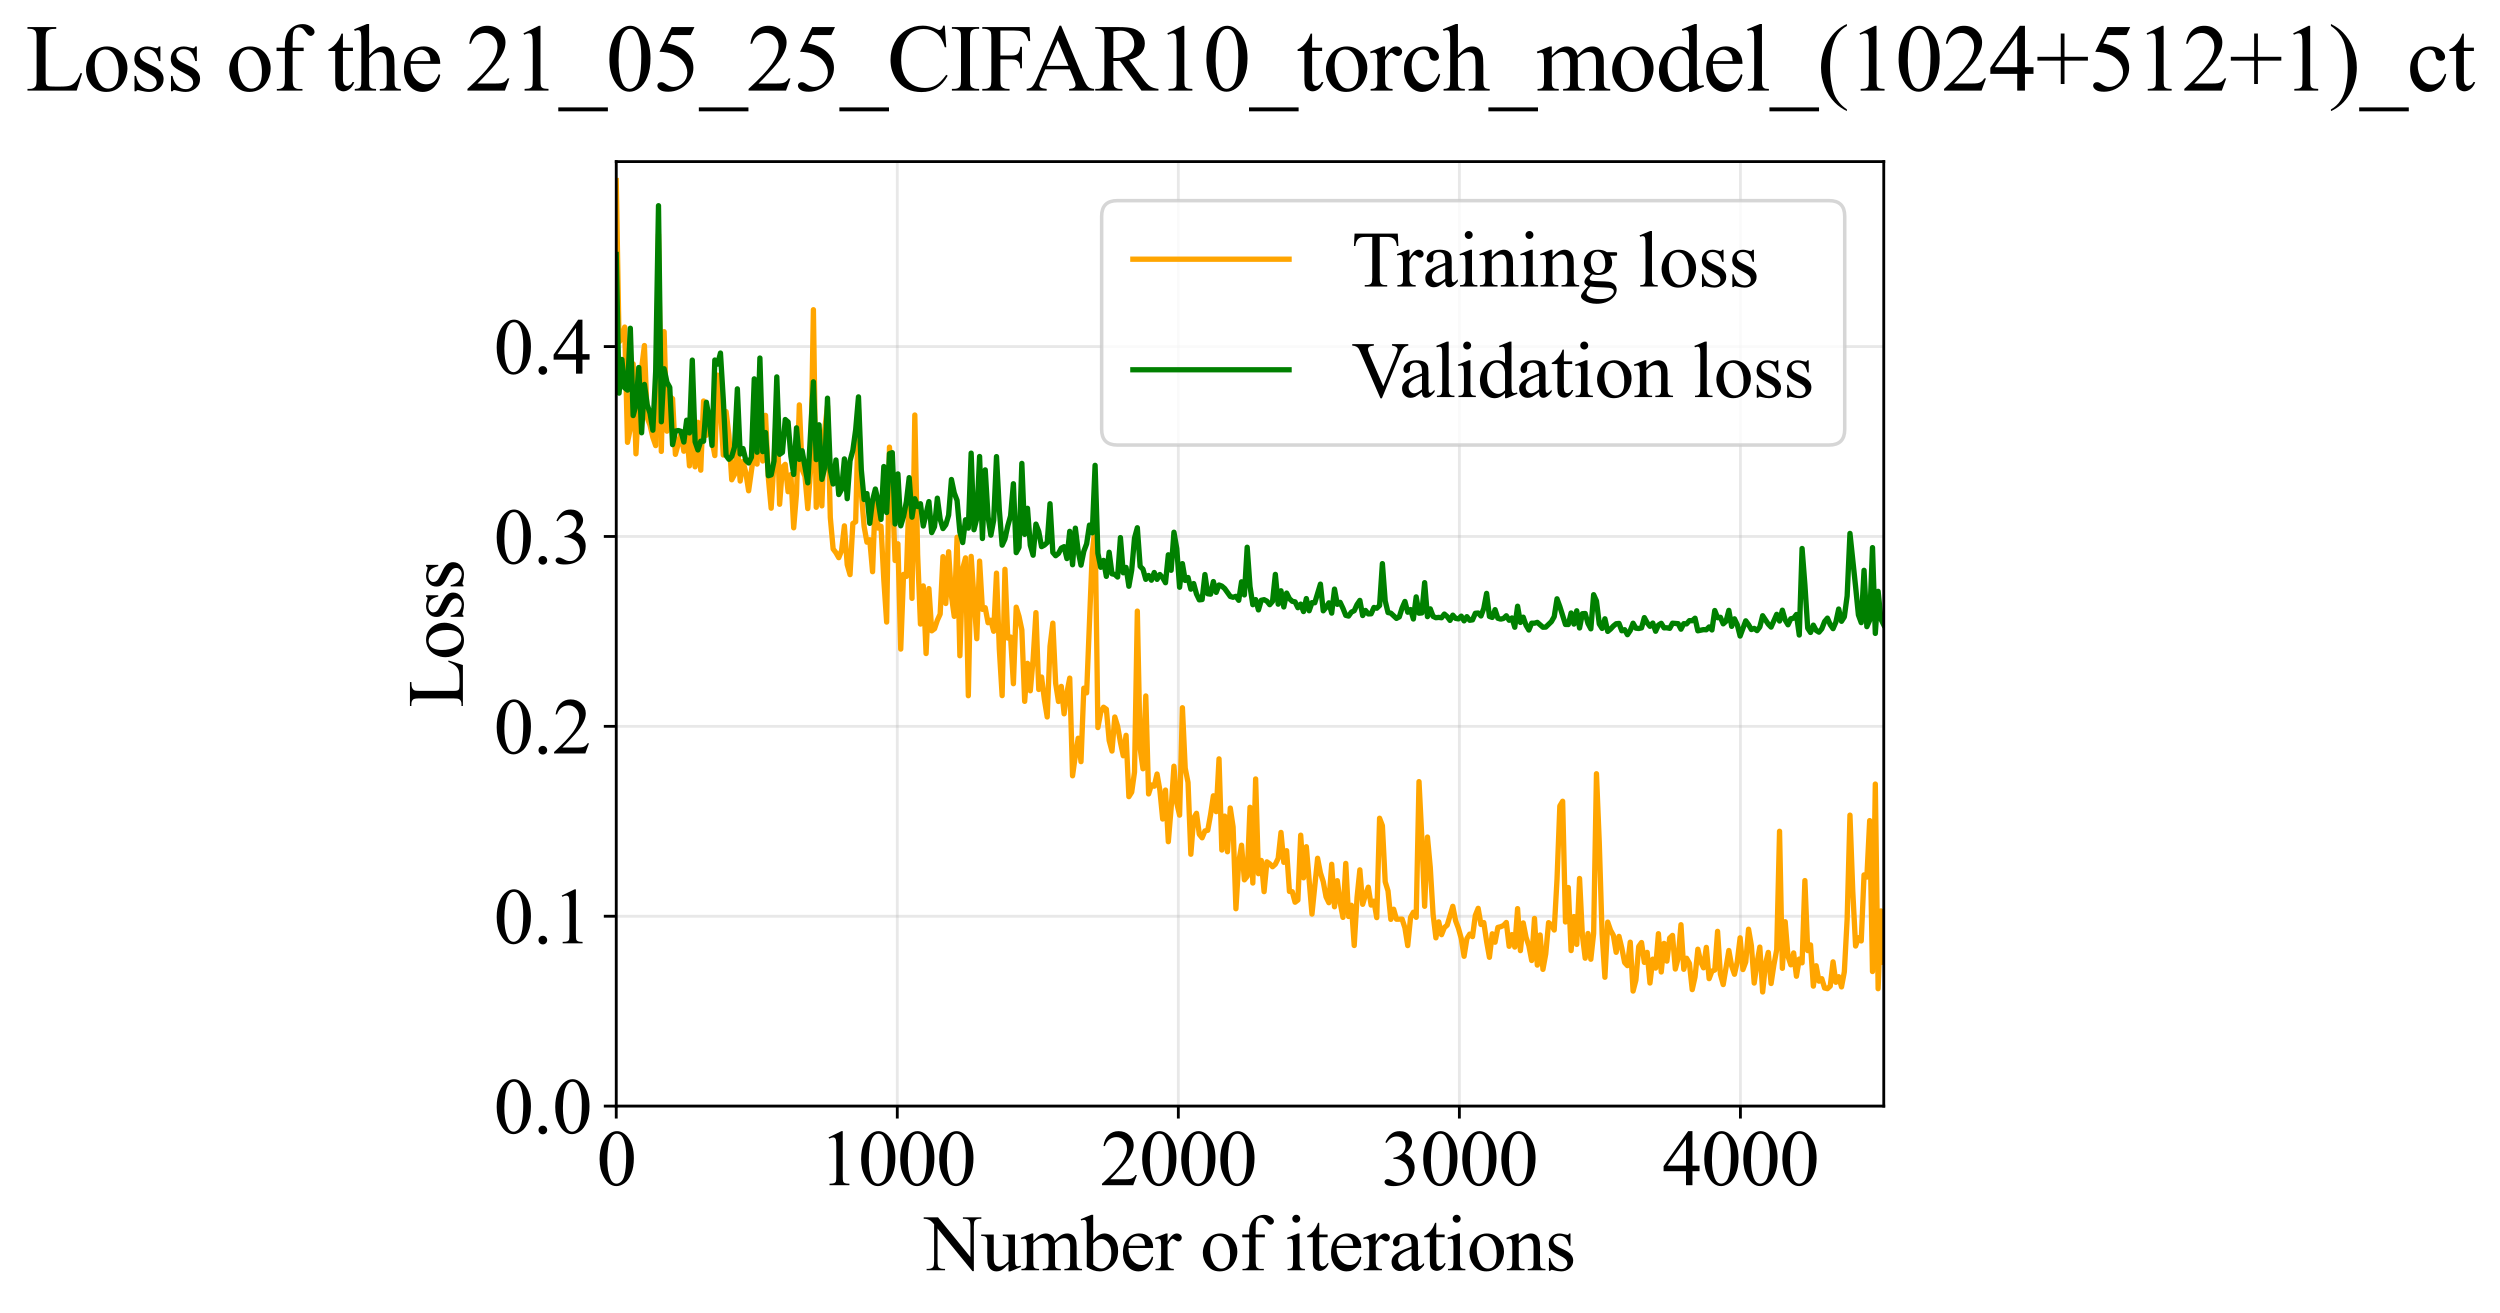 <?xml version="1.0" encoding="utf-8" standalone="no"?>
<!DOCTYPE svg PUBLIC "-//W3C//DTD SVG 1.1//EN"
  "http://www.w3.org/Graphics/SVG/1.1/DTD/svg11.dtd">
<svg xmlns:xlink="http://www.w3.org/1999/xlink" width="704.368pt" height="369.808pt" viewBox="0 0 704.368 369.808" xmlns="http://www.w3.org/2000/svg" version="1.1">
 <defs>
  <style type="text/css">*{stroke-linejoin: round; stroke-linecap: butt}</style>
 </defs>
 <g id="figure_1">
  <g id="patch_1">
   <path d="M 0 369.808 
L 704.368 369.808 
L 704.368 0 
L 0 0 
z
" style="fill: #ffffff"/>
  </g>
  <g id="axes_1">
   <g id="patch_2">
    <path d="M 173.624 311.644 
L 530.744 311.644 
L 530.744 45.532 
L 173.624 45.532 
z
" style="fill: #ffffff"/>
   </g>
   <g id="matplotlib.axis_1">
    <g id="xtick_1">
     <g id="line2d_1">
      <path d="M 173.624 311.644 
L 173.624 45.532 
" clip-path="url(#p9b2572b903)" style="fill: none; stroke: #b0b0b0; stroke-opacity: 0.3; stroke-width: 0.8; stroke-linecap: square"/>
     </g>
     <g id="line2d_2">
      <defs>
       <path id="m8d5d8c22d5" d="M 0 0 
L 0 3.5 
" style="stroke: #000000; stroke-width: 0.8"/>
      </defs>
      <g>
       <use xlink:href="#m8d5d8c22d5" x="173.624" y="311.644" style="stroke: #000000; stroke-width: 0.8"/>
      </g>
     </g>
     <g id="text_1">
      <!-- 0 -->
      <g transform="translate(168.124 333.92) scale(0.22 -0.22)">
       <defs>
        <path id="TimesNewRomanPSMT-30" d="M 231 2094 
Q 231 2819 450 3342 
Q 669 3866 1031 4122 
Q 1313 4325 1613 4325 
Q 2100 4325 2488 3828 
Q 2972 3213 2972 2159 
Q 2972 1422 2759 906 
Q 2547 391 2217 158 
Q 1888 -75 1581 -75 
Q 975 -75 572 641 
Q 231 1244 231 2094 
z
M 844 2016 
Q 844 1141 1059 588 
Q 1238 122 1591 122 
Q 1759 122 1940 273 
Q 2122 425 2216 781 
Q 2359 1319 2359 2297 
Q 2359 3022 2209 3506 
Q 2097 3866 1919 4016 
Q 1791 4119 1609 4119 
Q 1397 4119 1231 3928 
Q 1006 3669 925 3112 
Q 844 2556 844 2016 
z
" transform="scale(0.016)"/>
       </defs>
       <use xlink:href="#TimesNewRomanPSMT-30"/>
      </g>
     </g>
    </g>
    <g id="xtick_2">
     <g id="line2d_3">
      <path d="M 252.808 311.644 
L 252.808 45.532 
" clip-path="url(#p9b2572b903)" style="fill: none; stroke: #b0b0b0; stroke-opacity: 0.3; stroke-width: 0.8; stroke-linecap: square"/>
     </g>
     <g id="line2d_4">
      <g>
       <use xlink:href="#m8d5d8c22d5" x="252.808" y="311.644" style="stroke: #000000; stroke-width: 0.8"/>
      </g>
     </g>
     <g id="text_2">
      <!-- 1000 -->
      <g transform="translate(230.808 333.92) scale(0.22 -0.22)">
       <defs>
        <path id="TimesNewRomanPSMT-31" d="M 750 3822 
L 1781 4325 
L 1884 4325 
L 1884 747 
Q 1884 391 1914 303 
Q 1944 216 2037 169 
Q 2131 122 2419 116 
L 2419 0 
L 825 0 
L 825 116 
Q 1125 122 1212 167 
Q 1300 213 1334 289 
Q 1369 366 1369 747 
L 1369 3034 
Q 1369 3497 1338 3628 
Q 1316 3728 1258 3775 
Q 1200 3822 1119 3822 
Q 1003 3822 797 3725 
L 750 3822 
z
" transform="scale(0.016)"/>
       </defs>
       <use xlink:href="#TimesNewRomanPSMT-31"/>
       <use xlink:href="#TimesNewRomanPSMT-30" transform="translate(50 0)"/>
       <use xlink:href="#TimesNewRomanPSMT-30" transform="translate(100 0)"/>
       <use xlink:href="#TimesNewRomanPSMT-30" transform="translate(150 0)"/>
      </g>
     </g>
    </g>
    <g id="xtick_3">
     <g id="line2d_5">
      <path d="M 331.992 311.644 
L 331.992 45.532 
" clip-path="url(#p9b2572b903)" style="fill: none; stroke: #b0b0b0; stroke-opacity: 0.3; stroke-width: 0.8; stroke-linecap: square"/>
     </g>
     <g id="line2d_6">
      <g>
       <use xlink:href="#m8d5d8c22d5" x="331.992" y="311.644" style="stroke: #000000; stroke-width: 0.8"/>
      </g>
     </g>
     <g id="text_3">
      <!-- 2000 -->
      <g transform="translate(309.992 333.92) scale(0.22 -0.22)">
       <defs>
        <path id="TimesNewRomanPSMT-32" d="M 2934 816 
L 2638 0 
L 138 0 
L 138 116 
Q 1241 1122 1691 1759 
Q 2141 2397 2141 2925 
Q 2141 3328 1894 3587 
Q 1647 3847 1303 3847 
Q 991 3847 742 3664 
Q 494 3481 375 3128 
L 259 3128 
Q 338 3706 661 4015 
Q 984 4325 1469 4325 
Q 1984 4325 2329 3994 
Q 2675 3663 2675 3213 
Q 2675 2891 2525 2569 
Q 2294 2063 1775 1497 
Q 997 647 803 472 
L 1909 472 
Q 2247 472 2383 497 
Q 2519 522 2628 598 
Q 2738 675 2819 816 
L 2934 816 
z
" transform="scale(0.016)"/>
       </defs>
       <use xlink:href="#TimesNewRomanPSMT-32"/>
       <use xlink:href="#TimesNewRomanPSMT-30" transform="translate(50 0)"/>
       <use xlink:href="#TimesNewRomanPSMT-30" transform="translate(100 0)"/>
       <use xlink:href="#TimesNewRomanPSMT-30" transform="translate(150 0)"/>
      </g>
     </g>
    </g>
    <g id="xtick_4">
     <g id="line2d_7">
      <path d="M 411.176 311.644 
L 411.176 45.532 
" clip-path="url(#p9b2572b903)" style="fill: none; stroke: #b0b0b0; stroke-opacity: 0.3; stroke-width: 0.8; stroke-linecap: square"/>
     </g>
     <g id="line2d_8">
      <g>
       <use xlink:href="#m8d5d8c22d5" x="411.176" y="311.644" style="stroke: #000000; stroke-width: 0.8"/>
      </g>
     </g>
     <g id="text_4">
      <!-- 3000 -->
      <g transform="translate(389.176 333.92) scale(0.22 -0.22)">
       <defs>
        <path id="TimesNewRomanPSMT-33" d="M 325 3431 
Q 506 3859 782 4092 
Q 1059 4325 1472 4325 
Q 1981 4325 2253 3994 
Q 2459 3747 2459 3466 
Q 2459 3003 1878 2509 
Q 2269 2356 2469 2072 
Q 2669 1788 2669 1403 
Q 2669 853 2319 450 
Q 1863 -75 997 -75 
Q 569 -75 414 31 
Q 259 138 259 259 
Q 259 350 332 419 
Q 406 488 509 488 
Q 588 488 669 463 
Q 722 447 909 348 
Q 1097 250 1169 231 
Q 1284 197 1416 197 
Q 1734 197 1970 444 
Q 2206 691 2206 1028 
Q 2206 1275 2097 1509 
Q 2016 1684 1919 1775 
Q 1784 1900 1550 2001 
Q 1316 2103 1072 2103 
L 972 2103 
L 972 2197 
Q 1219 2228 1467 2375 
Q 1716 2522 1828 2728 
Q 1941 2934 1941 3181 
Q 1941 3503 1739 3701 
Q 1538 3900 1238 3900 
Q 753 3900 428 3381 
L 325 3431 
z
" transform="scale(0.016)"/>
       </defs>
       <use xlink:href="#TimesNewRomanPSMT-33"/>
       <use xlink:href="#TimesNewRomanPSMT-30" transform="translate(50 0)"/>
       <use xlink:href="#TimesNewRomanPSMT-30" transform="translate(100 0)"/>
       <use xlink:href="#TimesNewRomanPSMT-30" transform="translate(150 0)"/>
      </g>
     </g>
    </g>
    <g id="xtick_5">
     <g id="line2d_9">
      <path d="M 490.36 311.644 
L 490.36 45.532 
" clip-path="url(#p9b2572b903)" style="fill: none; stroke: #b0b0b0; stroke-opacity: 0.3; stroke-width: 0.8; stroke-linecap: square"/>
     </g>
     <g id="line2d_10">
      <g>
       <use xlink:href="#m8d5d8c22d5" x="490.36" y="311.644" style="stroke: #000000; stroke-width: 0.8"/>
      </g>
     </g>
     <g id="text_5">
      <!-- 4000 -->
      <g transform="translate(468.36 333.92) scale(0.22 -0.22)">
       <defs>
        <path id="TimesNewRomanPSMT-34" d="M 2978 1563 
L 2978 1119 
L 2409 1119 
L 2409 0 
L 1894 0 
L 1894 1119 
L 100 1119 
L 100 1519 
L 2066 4325 
L 2409 4325 
L 2409 1563 
L 2978 1563 
z
M 1894 1563 
L 1894 3666 
L 406 1563 
L 1894 1563 
z
" transform="scale(0.016)"/>
       </defs>
       <use xlink:href="#TimesNewRomanPSMT-34"/>
       <use xlink:href="#TimesNewRomanPSMT-30" transform="translate(50 0)"/>
       <use xlink:href="#TimesNewRomanPSMT-30" transform="translate(100 0)"/>
       <use xlink:href="#TimesNewRomanPSMT-30" transform="translate(150 0)"/>
      </g>
     </g>
    </g>
    <g id="text_6">
     <!-- Number of iterations -->
     <g transform="translate(260.542 357.902) scale(0.22 -0.22)">
      <defs>
       <path id="TimesNewRomanPSMT-4e" d="M -84 4238 
L 1066 4238 
L 3656 1059 
L 3656 3503 
Q 3656 3894 3569 3991 
Q 3453 4122 3203 4122 
L 3056 4122 
L 3056 4238 
L 4531 4238 
L 4531 4122 
L 4381 4122 
Q 4113 4122 4000 3959 
Q 3931 3859 3931 3503 
L 3931 -69 
L 3819 -69 
L 1025 3344 
L 1025 734 
Q 1025 344 1109 247 
Q 1228 116 1475 116 
L 1625 116 
L 1625 0 
L 150 0 
L 150 116 
L 297 116 
Q 569 116 681 278 
Q 750 378 750 734 
L 750 3681 
Q 566 3897 470 3965 
Q 375 4034 191 4094 
Q 100 4122 -84 4122 
L -84 4238 
z
" transform="scale(0.016)"/>
       <path id="TimesNewRomanPSMT-75" d="M 2709 2863 
L 2709 1128 
Q 2709 631 2732 520 
Q 2756 409 2807 365 
Q 2859 322 2928 322 
Q 3025 322 3147 375 
L 3191 266 
L 2334 -88 
L 2194 -88 
L 2194 519 
Q 1825 119 1631 15 
Q 1438 -88 1222 -88 
Q 981 -88 804 51 
Q 628 191 559 409 
Q 491 628 491 1028 
L 491 2306 
Q 491 2509 447 2587 
Q 403 2666 317 2708 
Q 231 2750 6 2747 
L 6 2863 
L 1009 2863 
L 1009 947 
Q 1009 547 1148 422 
Q 1288 297 1484 297 
Q 1619 297 1789 381 
Q 1959 466 2194 703 
L 2194 2325 
Q 2194 2569 2105 2655 
Q 2016 2741 1734 2747 
L 1734 2863 
L 2709 2863 
z
" transform="scale(0.016)"/>
       <path id="TimesNewRomanPSMT-6d" d="M 1050 2338 
Q 1363 2650 1419 2697 
Q 1559 2816 1721 2881 
Q 1884 2947 2044 2947 
Q 2313 2947 2506 2790 
Q 2700 2634 2766 2338 
Q 3088 2713 3309 2830 
Q 3531 2947 3766 2947 
Q 3994 2947 4170 2830 
Q 4347 2713 4450 2447 
Q 4519 2266 4519 1878 
L 4519 647 
Q 4519 378 4559 278 
Q 4591 209 4675 161 
Q 4759 113 4950 113 
L 4950 0 
L 3538 0 
L 3538 113 
L 3597 113 
Q 3781 113 3884 184 
Q 3956 234 3988 344 
Q 4000 397 4000 647 
L 4000 1878 
Q 4000 2228 3916 2372 
Q 3794 2572 3525 2572 
Q 3359 2572 3192 2489 
Q 3025 2406 2788 2181 
L 2781 2147 
L 2788 2013 
L 2788 647 
Q 2788 353 2820 281 
Q 2853 209 2943 161 
Q 3034 113 3253 113 
L 3253 0 
L 1806 0 
L 1806 113 
Q 2044 113 2133 169 
Q 2222 225 2256 338 
Q 2272 391 2272 647 
L 2272 1878 
Q 2272 2228 2169 2381 
Q 2031 2581 1784 2581 
Q 1616 2581 1450 2491 
Q 1191 2353 1050 2181 
L 1050 647 
Q 1050 366 1089 281 
Q 1128 197 1204 155 
Q 1281 113 1516 113 
L 1516 0 
L 100 0 
L 100 113 
Q 297 113 375 155 
Q 453 197 493 289 
Q 534 381 534 647 
L 534 1741 
Q 534 2213 506 2350 
Q 484 2453 437 2492 
Q 391 2531 309 2531 
Q 222 2531 100 2484 
L 53 2597 
L 916 2947 
L 1050 2947 
L 1050 2338 
z
" transform="scale(0.016)"/>
       <path id="TimesNewRomanPSMT-62" d="M 984 2369 
Q 1400 2947 1881 2947 
Q 2322 2947 2650 2570 
Q 2978 2194 2978 1541 
Q 2978 778 2472 313 
Q 2038 -88 1503 -88 
Q 1253 -88 995 3 
Q 738 94 469 275 
L 469 3241 
Q 469 3728 445 3840 
Q 422 3953 372 3993 
Q 322 4034 247 4034 
Q 159 4034 28 3984 
L -16 4094 
L 844 4444 
L 984 4444 
L 984 2369 
z
M 984 2169 
L 984 456 
Q 1144 300 1314 220 
Q 1484 141 1663 141 
Q 1947 141 2192 453 
Q 2438 766 2438 1363 
Q 2438 1913 2192 2208 
Q 1947 2503 1634 2503 
Q 1469 2503 1303 2419 
Q 1178 2356 984 2169 
z
" transform="scale(0.016)"/>
       <path id="TimesNewRomanPSMT-65" d="M 681 1784 
Q 678 1147 991 784 
Q 1303 422 1725 422 
Q 2006 422 2214 576 
Q 2422 731 2563 1106 
L 2659 1044 
Q 2594 616 2278 264 
Q 1963 -88 1488 -88 
Q 972 -88 605 314 
Q 238 716 238 1394 
Q 238 2128 614 2539 
Q 991 2950 1559 2950 
Q 2041 2950 2350 2633 
Q 2659 2316 2659 1784 
L 681 1784 
z
M 681 1966 
L 2006 1966 
Q 1991 2241 1941 2353 
Q 1863 2528 1708 2628 
Q 1553 2728 1384 2728 
Q 1125 2728 920 2526 
Q 716 2325 681 1966 
z
" transform="scale(0.016)"/>
       <path id="TimesNewRomanPSMT-72" d="M 1038 2947 
L 1038 2303 
Q 1397 2947 1775 2947 
Q 1947 2947 2059 2842 
Q 2172 2738 2172 2600 
Q 2172 2478 2090 2393 
Q 2009 2309 1897 2309 
Q 1788 2309 1652 2417 
Q 1516 2525 1450 2525 
Q 1394 2525 1328 2463 
Q 1188 2334 1038 2041 
L 1038 669 
Q 1038 431 1097 309 
Q 1138 225 1241 169 
Q 1344 113 1538 113 
L 1538 0 
L 72 0 
L 72 113 
Q 291 113 397 181 
Q 475 231 506 341 
Q 522 394 522 644 
L 522 1753 
Q 522 2253 501 2348 
Q 481 2444 426 2487 
Q 372 2531 291 2531 
Q 194 2531 72 2484 
L 41 2597 
L 906 2947 
L 1038 2947 
z
" transform="scale(0.016)"/>
       <path id="TimesNewRomanPSMT-20" transform="scale(0.016)"/>
       <path id="TimesNewRomanPSMT-6f" d="M 1600 2947 
Q 2250 2947 2644 2453 
Q 2978 2031 2978 1484 
Q 2978 1100 2793 706 
Q 2609 313 2286 112 
Q 1963 -88 1566 -88 
Q 919 -88 538 428 
Q 216 863 216 1403 
Q 216 1797 411 2186 
Q 606 2575 925 2761 
Q 1244 2947 1600 2947 
z
M 1503 2744 
Q 1338 2744 1170 2645 
Q 1003 2547 900 2300 
Q 797 2053 797 1666 
Q 797 1041 1045 587 
Q 1294 134 1700 134 
Q 2003 134 2200 384 
Q 2397 634 2397 1244 
Q 2397 2006 2069 2444 
Q 1847 2744 1503 2744 
z
" transform="scale(0.016)"/>
       <path id="TimesNewRomanPSMT-66" d="M 1319 2638 
L 1319 756 
Q 1319 356 1406 250 
Q 1522 113 1716 113 
L 1975 113 
L 1975 0 
L 266 0 
L 266 113 
L 394 113 
Q 519 113 622 175 
Q 725 238 764 344 
Q 803 450 803 756 
L 803 2638 
L 247 2638 
L 247 2863 
L 803 2863 
L 803 3050 
Q 803 3478 940 3775 
Q 1078 4072 1361 4255 
Q 1644 4438 1997 4438 
Q 2325 4438 2600 4225 
Q 2781 4084 2781 3909 
Q 2781 3816 2700 3733 
Q 2619 3650 2525 3650 
Q 2453 3650 2373 3701 
Q 2294 3753 2178 3923 
Q 2063 4094 1966 4153 
Q 1869 4213 1750 4213 
Q 1606 4213 1506 4136 
Q 1406 4059 1362 3898 
Q 1319 3738 1319 3069 
L 1319 2863 
L 2056 2863 
L 2056 2638 
L 1319 2638 
z
" transform="scale(0.016)"/>
       <path id="TimesNewRomanPSMT-69" d="M 928 4444 
Q 1059 4444 1151 4351 
Q 1244 4259 1244 4128 
Q 1244 3997 1151 3903 
Q 1059 3809 928 3809 
Q 797 3809 703 3903 
Q 609 3997 609 4128 
Q 609 4259 701 4351 
Q 794 4444 928 4444 
z
M 1188 2947 
L 1188 647 
Q 1188 378 1227 289 
Q 1266 200 1342 156 
Q 1419 113 1622 113 
L 1622 0 
L 231 0 
L 231 113 
Q 441 113 512 153 
Q 584 194 626 287 
Q 669 381 669 647 
L 669 1750 
Q 669 2216 641 2353 
Q 619 2453 572 2492 
Q 525 2531 444 2531 
Q 356 2531 231 2484 
L 188 2597 
L 1050 2947 
L 1188 2947 
z
" transform="scale(0.016)"/>
       <path id="TimesNewRomanPSMT-74" d="M 1031 3803 
L 1031 2863 
L 1700 2863 
L 1700 2644 
L 1031 2644 
L 1031 788 
Q 1031 509 1111 412 
Q 1191 316 1316 316 
Q 1419 316 1516 380 
Q 1613 444 1666 569 
L 1788 569 
Q 1678 263 1478 108 
Q 1278 -47 1066 -47 
Q 922 -47 784 33 
Q 647 113 581 261 
Q 516 409 516 719 
L 516 2644 
L 63 2644 
L 63 2747 
Q 234 2816 414 2980 
Q 594 3144 734 3369 
Q 806 3488 934 3803 
L 1031 3803 
z
" transform="scale(0.016)"/>
       <path id="TimesNewRomanPSMT-61" d="M 1822 413 
Q 1381 72 1269 19 
Q 1100 -59 909 -59 
Q 613 -59 420 144 
Q 228 347 228 678 
Q 228 888 322 1041 
Q 450 1253 767 1440 
Q 1084 1628 1822 1897 
L 1822 2009 
Q 1822 2438 1686 2597 
Q 1550 2756 1291 2756 
Q 1094 2756 978 2650 
Q 859 2544 859 2406 
L 866 2225 
Q 866 2081 792 2003 
Q 719 1925 600 1925 
Q 484 1925 411 2006 
Q 338 2088 338 2228 
Q 338 2497 613 2722 
Q 888 2947 1384 2947 
Q 1766 2947 2009 2819 
Q 2194 2722 2281 2516 
Q 2338 2381 2338 1966 
L 2338 994 
Q 2338 584 2353 492 
Q 2369 400 2405 369 
Q 2441 338 2488 338 
Q 2538 338 2575 359 
Q 2641 400 2828 588 
L 2828 413 
Q 2478 -56 2159 -56 
Q 2006 -56 1915 50 
Q 1825 156 1822 413 
z
M 1822 616 
L 1822 1706 
Q 1350 1519 1213 1441 
Q 966 1303 859 1153 
Q 753 1003 753 825 
Q 753 600 887 451 
Q 1022 303 1197 303 
Q 1434 303 1822 616 
z
" transform="scale(0.016)"/>
       <path id="TimesNewRomanPSMT-6e" d="M 1034 2341 
Q 1538 2947 1994 2947 
Q 2228 2947 2397 2830 
Q 2566 2713 2666 2444 
Q 2734 2256 2734 1869 
L 2734 647 
Q 2734 375 2778 278 
Q 2813 200 2889 156 
Q 2966 113 3172 113 
L 3172 0 
L 1756 0 
L 1756 113 
L 1816 113 
Q 2016 113 2095 173 
Q 2175 234 2206 353 
Q 2219 400 2219 647 
L 2219 1819 
Q 2219 2209 2117 2386 
Q 2016 2563 1775 2563 
Q 1403 2563 1034 2156 
L 1034 647 
Q 1034 356 1069 288 
Q 1113 197 1189 155 
Q 1266 113 1500 113 
L 1500 0 
L 84 0 
L 84 113 
L 147 113 
Q 366 113 442 223 
Q 519 334 519 647 
L 519 1709 
Q 519 2225 495 2337 
Q 472 2450 423 2490 
Q 375 2531 294 2531 
Q 206 2531 84 2484 
L 38 2597 
L 900 2947 
L 1034 2947 
L 1034 2341 
z
" transform="scale(0.016)"/>
       <path id="TimesNewRomanPSMT-73" d="M 2050 2947 
L 2050 1972 
L 1947 1972 
Q 1828 2431 1642 2597 
Q 1456 2763 1169 2763 
Q 950 2763 815 2647 
Q 681 2531 681 2391 
Q 681 2216 781 2091 
Q 878 1963 1175 1819 
L 1631 1597 
Q 2266 1288 2266 781 
Q 2266 391 1970 151 
Q 1675 -88 1309 -88 
Q 1047 -88 709 6 
Q 606 38 541 38 
Q 469 38 428 -44 
L 325 -44 
L 325 978 
L 428 978 
Q 516 541 762 319 
Q 1009 97 1316 97 
Q 1531 97 1667 223 
Q 1803 350 1803 528 
Q 1803 744 1651 891 
Q 1500 1038 1047 1263 
Q 594 1488 453 1669 
Q 313 1847 313 2119 
Q 313 2472 555 2709 
Q 797 2947 1181 2947 
Q 1350 2947 1591 2875 
Q 1750 2828 1803 2828 
Q 1853 2828 1881 2850 
Q 1909 2872 1947 2947 
L 2050 2947 
z
" transform="scale(0.016)"/>
      </defs>
      <use xlink:href="#TimesNewRomanPSMT-4e"/>
      <use xlink:href="#TimesNewRomanPSMT-75" transform="translate(72.217 0)"/>
      <use xlink:href="#TimesNewRomanPSMT-6d" transform="translate(122.217 0)"/>
      <use xlink:href="#TimesNewRomanPSMT-62" transform="translate(200 0)"/>
      <use xlink:href="#TimesNewRomanPSMT-65" transform="translate(250 0)"/>
      <use xlink:href="#TimesNewRomanPSMT-72" transform="translate(294.385 0)"/>
      <use xlink:href="#TimesNewRomanPSMT-20" transform="translate(327.686 0)"/>
      <use xlink:href="#TimesNewRomanPSMT-6f" transform="translate(352.686 0)"/>
      <use xlink:href="#TimesNewRomanPSMT-66" transform="translate(402.686 0)"/>
      <use xlink:href="#TimesNewRomanPSMT-20" transform="translate(435.986 0)"/>
      <use xlink:href="#TimesNewRomanPSMT-69" transform="translate(460.986 0)"/>
      <use xlink:href="#TimesNewRomanPSMT-74" transform="translate(488.77 0)"/>
      <use xlink:href="#TimesNewRomanPSMT-65" transform="translate(516.553 0)"/>
      <use xlink:href="#TimesNewRomanPSMT-72" transform="translate(560.938 0)"/>
      <use xlink:href="#TimesNewRomanPSMT-61" transform="translate(594.238 0)"/>
      <use xlink:href="#TimesNewRomanPSMT-74" transform="translate(638.623 0)"/>
      <use xlink:href="#TimesNewRomanPSMT-69" transform="translate(666.406 0)"/>
      <use xlink:href="#TimesNewRomanPSMT-6f" transform="translate(694.189 0)"/>
      <use xlink:href="#TimesNewRomanPSMT-6e" transform="translate(744.189 0)"/>
      <use xlink:href="#TimesNewRomanPSMT-73" transform="translate(794.189 0)"/>
     </g>
    </g>
   </g>
   <g id="matplotlib.axis_2">
    <g id="ytick_1">
     <g id="line2d_11">
      <path d="M 173.624 311.644 
L 530.744 311.644 
" clip-path="url(#p9b2572b903)" style="fill: none; stroke: #b0b0b0; stroke-opacity: 0.3; stroke-width: 0.8; stroke-linecap: square"/>
     </g>
     <g id="line2d_12">
      <defs>
       <path id="m1501f1c94f" d="M 0 0 
L -3.5 0 
" style="stroke: #000000; stroke-width: 0.8"/>
      </defs>
      <g>
       <use xlink:href="#m1501f1c94f" x="173.624" y="311.644" style="stroke: #000000; stroke-width: 0.8"/>
      </g>
     </g>
     <g id="text_7">
      <!-- 0.0 -->
      <g transform="translate(139.124 319.282) scale(0.22 -0.22)">
       <defs>
        <path id="TimesNewRomanPSMT-2e" d="M 800 606 
Q 947 606 1047 504 
Q 1147 403 1147 259 
Q 1147 116 1045 14 
Q 944 -88 800 -88 
Q 656 -88 554 14 
Q 453 116 453 259 
Q 453 406 554 506 
Q 656 606 800 606 
z
" transform="scale(0.016)"/>
       </defs>
       <use xlink:href="#TimesNewRomanPSMT-30"/>
       <use xlink:href="#TimesNewRomanPSMT-2e" transform="translate(50 0)"/>
       <use xlink:href="#TimesNewRomanPSMT-30" transform="translate(75 0)"/>
      </g>
     </g>
    </g>
    <g id="ytick_2">
     <g id="line2d_13">
      <path d="M 173.624 258.144 
L 530.744 258.144 
" clip-path="url(#p9b2572b903)" style="fill: none; stroke: #b0b0b0; stroke-opacity: 0.3; stroke-width: 0.8; stroke-linecap: square"/>
     </g>
     <g id="line2d_14">
      <g>
       <use xlink:href="#m1501f1c94f" x="173.624" y="258.144" style="stroke: #000000; stroke-width: 0.8"/>
      </g>
     </g>
     <g id="text_8">
      <!-- 0.1 -->
      <g transform="translate(139.124 265.782) scale(0.22 -0.22)">
       <use xlink:href="#TimesNewRomanPSMT-30"/>
       <use xlink:href="#TimesNewRomanPSMT-2e" transform="translate(50 0)"/>
       <use xlink:href="#TimesNewRomanPSMT-31" transform="translate(75 0)"/>
      </g>
     </g>
    </g>
    <g id="ytick_3">
     <g id="line2d_15">
      <path d="M 173.624 204.644 
L 530.744 204.644 
" clip-path="url(#p9b2572b903)" style="fill: none; stroke: #b0b0b0; stroke-opacity: 0.3; stroke-width: 0.8; stroke-linecap: square"/>
     </g>
     <g id="line2d_16">
      <g>
       <use xlink:href="#m1501f1c94f" x="173.624" y="204.644" style="stroke: #000000; stroke-width: 0.8"/>
      </g>
     </g>
     <g id="text_9">
      <!-- 0.2 -->
      <g transform="translate(139.124 212.282) scale(0.22 -0.22)">
       <use xlink:href="#TimesNewRomanPSMT-30"/>
       <use xlink:href="#TimesNewRomanPSMT-2e" transform="translate(50 0)"/>
       <use xlink:href="#TimesNewRomanPSMT-32" transform="translate(75 0)"/>
      </g>
     </g>
    </g>
    <g id="ytick_4">
     <g id="line2d_17">
      <path d="M 173.624 151.144 
L 530.744 151.144 
" clip-path="url(#p9b2572b903)" style="fill: none; stroke: #b0b0b0; stroke-opacity: 0.3; stroke-width: 0.8; stroke-linecap: square"/>
     </g>
     <g id="line2d_18">
      <g>
       <use xlink:href="#m1501f1c94f" x="173.624" y="151.144" style="stroke: #000000; stroke-width: 0.8"/>
      </g>
     </g>
     <g id="text_10">
      <!-- 0.3 -->
      <g transform="translate(139.124 158.782) scale(0.22 -0.22)">
       <use xlink:href="#TimesNewRomanPSMT-30"/>
       <use xlink:href="#TimesNewRomanPSMT-2e" transform="translate(50 0)"/>
       <use xlink:href="#TimesNewRomanPSMT-33" transform="translate(75 0)"/>
      </g>
     </g>
    </g>
    <g id="ytick_5">
     <g id="line2d_19">
      <path d="M 173.624 97.644 
L 530.744 97.644 
" clip-path="url(#p9b2572b903)" style="fill: none; stroke: #b0b0b0; stroke-opacity: 0.3; stroke-width: 0.8; stroke-linecap: square"/>
     </g>
     <g id="line2d_20">
      <g>
       <use xlink:href="#m1501f1c94f" x="173.624" y="97.644" style="stroke: #000000; stroke-width: 0.8"/>
      </g>
     </g>
     <g id="text_11">
      <!-- 0.4 -->
      <g transform="translate(139.124 105.282) scale(0.22 -0.22)">
       <use xlink:href="#TimesNewRomanPSMT-30"/>
       <use xlink:href="#TimesNewRomanPSMT-2e" transform="translate(50 0)"/>
       <use xlink:href="#TimesNewRomanPSMT-34" transform="translate(75 0)"/>
      </g>
     </g>
    </g>
    <g id="text_12">
     <!-- Loss -->
     <g transform="translate(130.418 199.369) rotate(-90) scale(0.22 -0.22)">
      <defs>
       <path id="TimesNewRomanPSMT-4c" d="M 3669 1172 
L 3772 1150 
L 3409 0 
L 128 0 
L 128 116 
L 288 116 
Q 556 116 672 291 
Q 738 391 738 753 
L 738 3488 
Q 738 3884 650 3984 
Q 528 4122 288 4122 
L 128 4122 
L 128 4238 
L 2047 4238 
L 2047 4122 
Q 1709 4125 1573 4059 
Q 1438 3994 1388 3894 
Q 1338 3794 1338 3416 
L 1338 753 
Q 1338 494 1388 397 
Q 1425 331 1503 300 
Q 1581 269 1991 269 
L 2300 269 
Q 2788 269 2984 341 
Q 3181 413 3343 595 
Q 3506 778 3669 1172 
z
" transform="scale(0.016)"/>
      </defs>
      <use xlink:href="#TimesNewRomanPSMT-4c"/>
      <use xlink:href="#TimesNewRomanPSMT-6f" transform="translate(61.084 0)"/>
      <use xlink:href="#TimesNewRomanPSMT-73" transform="translate(111.084 0)"/>
      <use xlink:href="#TimesNewRomanPSMT-73" transform="translate(150 0)"/>
     </g>
    </g>
   </g>
   <g id="line2d_21">
    <path d="M 173.624 50.881 
L 174.418 96.347 
L 175.211 95.314 
L 176.005 92.154 
L 176.798 124.628 
L 177.592 120.728 
L 178.386 102.521 
L 179.179 127.859 
L 179.973 112.541 
L 180.766 103.834 
L 181.56 97.355 
L 182.354 117.693 
L 183.147 119.831 
L 183.941 123.241 
L 184.734 125.547 
L 185.528 66.024 
L 186.322 127.181 
L 187.115 93.449 
L 187.909 121.481 
L 188.702 111.75 
L 189.496 112.348 
L 190.29 128.011 
L 191.877 122.17 
L 192.67 127.128 
L 193.464 121.157 
L 194.258 131.249 
L 195.051 115.335 
L 195.845 131.528 
L 196.638 119.001 
L 197.432 132.47 
L 198.226 112.984 
L 199.019 122.644 
L 199.813 117.071 
L 200.606 123.977 
L 201.4 128.358 
L 202.194 105.694 
L 202.987 114.954 
L 203.781 128.2 
L 204.574 115.969 
L 205.368 122.633 
L 206.162 135.177 
L 206.955 133.692 
L 207.749 125.548 
L 208.542 135.532 
L 209.336 130.009 
L 210.13 133.153 
L 210.923 138.278 
L 212.51 126.975 
L 213.304 130.758 
L 214.098 108.184 
L 214.891 129.884 
L 215.685 117.03 
L 216.478 134.649 
L 217.272 143.183 
L 218.066 130.224 
L 218.859 113.819 
L 219.653 142.077 
L 220.446 131.677 
L 221.24 130.828 
L 222.034 138.537 
L 222.827 133.714 
L 223.621 148.707 
L 224.414 139.093 
L 225.208 114.077 
L 226.002 132.293 
L 226.795 134.219 
L 227.589 143.29 
L 228.382 132.401 
L 229.176 87.265 
L 229.97 142.922 
L 230.763 129.691 
L 231.557 142.53 
L 232.35 121.183 
L 233.144 114.399 
L 233.938 145.82 
L 234.731 154.667 
L 235.525 155.722 
L 236.318 157.12 
L 237.112 155.128 
L 237.906 148.16 
L 238.699 159.091 
L 239.493 161.895 
L 240.286 147.496 
L 241.08 147.009 
L 241.874 115.517 
L 242.667 138.754 
L 243.461 148.325 
L 244.254 152.757 
L 245.048 152.062 
L 245.842 161.075 
L 246.635 139.697 
L 247.429 148.793 
L 248.222 148.275 
L 249.016 163.46 
L 249.81 175.262 
L 250.603 125.979 
L 251.397 137.405 
L 252.19 157.927 
L 252.984 153.213 
L 253.778 182.875 
L 254.571 161.834 
L 255.365 162.406 
L 256.158 138.438 
L 256.952 168.593 
L 257.746 116.928 
L 258.539 156.228 
L 259.333 175.831 
L 260.126 165.081 
L 260.92 184.128 
L 261.714 165.835 
L 262.507 177.733 
L 263.301 177.143 
L 264.094 174.76 
L 264.888 173.017 
L 265.682 156.834 
L 266.475 170.037 
L 267.269 155.454 
L 268.062 167.915 
L 268.856 173.658 
L 269.65 151.364 
L 270.443 184.755 
L 271.237 160.232 
L 272.03 157.176 
L 272.824 196.018 
L 273.618 156.76 
L 275.205 179.955 
L 275.998 158.091 
L 276.792 171.684 
L 277.586 171.227 
L 278.379 175.45 
L 279.173 174.751 
L 279.966 177.86 
L 280.76 161.483 
L 281.554 182.914 
L 282.347 195.986 
L 283.141 160.401 
L 283.934 179.78 
L 284.728 179.474 
L 285.522 192.633 
L 286.315 171.072 
L 287.109 173.685 
L 287.902 177.48 
L 288.696 197.6 
L 289.49 186.895 
L 290.283 194.621 
L 291.077 185.745 
L 291.87 172.606 
L 292.664 194.255 
L 293.458 190.747 
L 294.251 197.074 
L 295.045 202.001 
L 295.838 182.092 
L 296.632 175.575 
L 297.426 192.545 
L 298.219 197.636 
L 299.013 193.389 
L 299.806 201.113 
L 300.6 195.171 
L 301.394 191.061 
L 302.187 218.577 
L 302.981 212.814 
L 303.774 207.998 
L 304.568 214.591 
L 305.362 193.894 
L 306.155 195.205 
L 307.742 155.709 
L 308.536 148.524 
L 309.33 204.991 
L 310.123 200.733 
L 310.917 199.26 
L 311.71 199.824 
L 312.504 208.633 
L 313.298 211.609 
L 314.091 202.014 
L 314.885 204.615 
L 315.678 209.126 
L 316.472 212.931 
L 317.266 207.178 
L 318.059 224.454 
L 318.853 223.179 
L 319.646 217.531 
L 320.44 172.178 
L 321.234 210.924 
L 322.027 216.6 
L 322.821 196.084 
L 323.614 223.691 
L 324.408 221.159 
L 325.202 221.515 
L 325.995 218.082 
L 326.789 222.648 
L 327.582 230.757 
L 328.376 222.6 
L 329.17 237.144 
L 329.963 227.697 
L 330.757 215.881 
L 331.55 226.253 
L 332.344 229.667 
L 333.138 199.404 
L 333.931 216.443 
L 334.725 220.477 
L 335.518 240.679 
L 336.312 230.499 
L 337.106 229.145 
L 337.899 235.058 
L 338.693 236.051 
L 339.486 234.108 
L 340.28 233.937 
L 341.074 229.524 
L 341.867 224.214 
L 342.661 228.68 
L 343.454 213.809 
L 344.248 239.492 
L 345.042 229.936 
L 345.835 239.983 
L 346.629 227.679 
L 347.422 232.994 
L 348.216 256.029 
L 349.01 242.891 
L 349.803 238.138 
L 350.597 247.895 
L 351.39 246.906 
L 352.184 227.454 
L 352.978 248.791 
L 353.771 219.47 
L 354.565 246.165 
L 355.358 242.432 
L 356.152 251.218 
L 356.946 242.829 
L 357.739 243.385 
L 358.533 244.198 
L 359.326 243.484 
L 360.12 241.851 
L 360.914 234.539 
L 361.707 242.957 
L 362.501 239.681 
L 363.294 251.153 
L 364.088 251.233 
L 364.882 254.193 
L 365.675 253.594 
L 366.469 235.308 
L 367.262 247.324 
L 368.056 238.561 
L 369.643 257.536 
L 371.23 241.817 
L 372.024 245.907 
L 372.818 248.401 
L 373.611 252.691 
L 374.405 254.336 
L 375.198 243.511 
L 375.992 255.481 
L 376.786 248.133 
L 377.579 254.288 
L 378.373 258.471 
L 379.166 243.267 
L 379.96 258.217 
L 380.754 255.062 
L 381.547 266.39 
L 382.341 252.873 
L 383.134 245.077 
L 383.928 254.786 
L 384.722 252.121 
L 385.515 249.965 
L 386.309 255.004 
L 387.102 253.903 
L 387.896 258.539 
L 388.69 230.538 
L 389.483 232.62 
L 390.277 248.437 
L 391.07 251.001 
L 391.864 259.03 
L 392.658 256.176 
L 393.451 258.984 
L 395.038 258.964 
L 395.832 261.424 
L 396.626 266.418 
L 397.419 258.473 
L 398.213 257.026 
L 399.006 258.456 
L 399.8 220.221 
L 400.594 236.033 
L 401.387 255.341 
L 402.181 235.838 
L 402.974 244.387 
L 403.768 257.64 
L 404.562 264.232 
L 405.355 259.735 
L 406.149 263.342 
L 406.942 261.351 
L 407.736 260.664 
L 409.323 255.354 
L 410.117 259.432 
L 410.91 261.55 
L 411.704 264.4 
L 412.498 269.43 
L 413.291 264.456 
L 414.085 263.178 
L 414.878 263.884 
L 415.672 257.902 
L 416.466 255.921 
L 417.259 260.465 
L 418.053 259.932 
L 418.846 265.239 
L 419.64 269.716 
L 420.434 263.097 
L 421.227 265.466 
L 422.021 261.297 
L 422.814 261.094 
L 423.608 260.756 
L 424.402 259.905 
L 425.195 266.61 
L 425.989 263.327 
L 426.782 266.836 
L 427.576 256.006 
L 428.37 267.834 
L 429.163 260.031 
L 429.957 264.071 
L 430.75 266.455 
L 431.544 270.614 
L 432.338 258.77 
L 433.131 271.914 
L 433.925 263.424 
L 434.718 273.118 
L 435.512 268.743 
L 436.306 259.951 
L 437.099 260.57 
L 437.893 262.03 
L 438.686 247.714 
L 439.48 227.077 
L 440.274 225.751 
L 441.067 259.766 
L 441.861 250.059 
L 442.654 267.821 
L 443.448 258.247 
L 444.242 266.081 
L 445.035 247.507 
L 445.829 263.508 
L 446.622 269.964 
L 447.416 263.007 
L 448.21 270.264 
L 449.003 263.016 
L 449.797 218 
L 450.59 237.421 
L 451.384 263.115 
L 452.178 275.335 
L 452.971 259.799 
L 453.765 262.094 
L 454.558 263.527 
L 455.352 268.311 
L 456.146 263.828 
L 456.939 267.119 
L 457.733 271.199 
L 458.526 272.064 
L 459.32 265.462 
L 460.114 279.229 
L 460.907 276.165 
L 461.701 266.675 
L 462.494 265.558 
L 463.288 271.15 
L 464.082 268.337 
L 464.875 276.962 
L 465.669 270.234 
L 466.462 272.758 
L 467.256 263.068 
L 468.05 273.854 
L 468.843 265.801 
L 469.637 270.791 
L 470.43 264.3 
L 471.224 263.544 
L 472.018 273.022 
L 472.811 269.981 
L 473.605 260.537 
L 474.398 273.098 
L 475.192 269.991 
L 475.986 271.425 
L 476.779 278.82 
L 477.573 275.241 
L 478.366 267.439 
L 479.16 270.937 
L 479.954 272.676 
L 480.747 266.924 
L 481.541 275.73 
L 482.334 273.617 
L 483.128 273.303 
L 483.922 262.406 
L 484.715 274.47 
L 485.509 277.396 
L 487.096 267.801 
L 487.89 272.147 
L 488.683 274.492 
L 489.477 270.893 
L 490.27 264.233 
L 491.064 273.169 
L 491.858 271.027 
L 492.651 261.806 
L 493.445 266.411 
L 494.238 276.973 
L 495.032 271.347 
L 495.826 266.841 
L 496.619 279.486 
L 497.413 271.661 
L 498.206 268.334 
L 499 277.101 
L 499.794 271.815 
L 500.587 267.558 
L 501.381 234.21 
L 502.174 272.824 
L 502.968 259.689 
L 503.762 269.454 
L 504.555 271.839 
L 505.349 268.485 
L 506.142 275.052 
L 506.936 270.206 
L 507.73 271.275 
L 508.523 248.099 
L 509.317 267.829 
L 510.11 266.229 
L 510.904 277.838 
L 511.698 272.096 
L 512.491 276.44 
L 513.285 275.74 
L 514.078 278.372 
L 514.872 278.557 
L 515.666 277.814 
L 516.459 271.002 
L 517.253 276.762 
L 518.046 275.179 
L 518.84 278.055 
L 519.634 273.817 
L 520.427 258.979 
L 521.221 229.664 
L 522.014 251.142 
L 522.808 266.539 
L 523.602 264.19 
L 524.395 265.108 
L 525.189 246.502 
L 525.982 247.121 
L 526.776 231.203 
L 527.57 273.723 
L 528.363 220.911 
L 529.157 278.566 
L 529.95 256.661 
L 530.744 271.1 
L 530.744 271.1 
" clip-path="url(#p9b2572b903)" style="fill: none; stroke: #ffa500; stroke-width: 1.5; stroke-linecap: square"/>
   </g>
   <g id="line2d_22">
    <path d="M 173.624 71.698 
L 174.418 110.76 
L 175.211 101.275 
L 176.005 109.282 
L 176.798 109.91 
L 177.592 92.488 
L 178.386 117.08 
L 179.179 114.12 
L 179.973 103.55 
L 180.766 121.933 
L 181.56 108.314 
L 182.354 114.087 
L 183.147 116.441 
L 183.941 121.205 
L 184.734 104.582 
L 185.528 57.956 
L 186.322 118.831 
L 187.115 103.894 
L 187.909 107.693 
L 188.702 109.132 
L 189.496 125.268 
L 190.29 121.466 
L 191.083 121.292 
L 191.877 121.543 
L 192.67 124.545 
L 193.464 118.392 
L 194.258 121.966 
L 195.051 101.461 
L 195.845 124.474 
L 196.638 126.766 
L 197.432 124.306 
L 198.226 124.311 
L 199.019 113.339 
L 199.813 117.974 
L 200.606 125.484 
L 201.4 101.438 
L 202.194 102.596 
L 202.987 99.476 
L 203.781 112.462 
L 204.574 128.327 
L 205.368 129.397 
L 206.162 128.633 
L 206.955 125.928 
L 207.749 109.563 
L 208.542 127.915 
L 209.336 126.378 
L 210.13 129.675 
L 210.923 130.441 
L 211.717 128.815 
L 212.51 106.744 
L 213.304 127.411 
L 214.098 100.883 
L 214.891 127.237 
L 215.685 121.866 
L 216.478 134.033 
L 217.272 133.779 
L 218.066 129.915 
L 218.859 106.191 
L 219.653 128.008 
L 220.446 127.439 
L 221.24 118.202 
L 222.034 118.896 
L 222.827 128.519 
L 223.621 133.675 
L 224.414 120.547 
L 225.208 129.428 
L 226.002 127.001 
L 227.589 136.037 
L 229.176 107.578 
L 229.97 129.491 
L 230.763 119.686 
L 231.557 135.061 
L 232.35 131.782 
L 233.144 112.191 
L 233.938 132.466 
L 234.731 136.363 
L 235.525 129.605 
L 236.318 139.335 
L 237.112 137.899 
L 237.906 129.298 
L 238.699 140.5 
L 239.493 129.828 
L 240.286 126.892 
L 241.08 121.058 
L 241.874 111.822 
L 242.667 132.279 
L 243.461 140.737 
L 244.254 139.067 
L 245.048 147.449 
L 245.842 140.937 
L 246.635 137.785 
L 247.429 141.259 
L 248.222 146.335 
L 249.016 131.445 
L 249.81 144.398 
L 250.603 127.81 
L 251.397 127.539 
L 252.19 147.628 
L 252.984 133.527 
L 253.778 148.144 
L 254.571 145.492 
L 255.365 141.345 
L 256.158 134.579 
L 256.952 145.716 
L 257.746 140.52 
L 258.539 142.714 
L 259.333 141.923 
L 260.126 148.198 
L 261.714 141.328 
L 262.507 150.057 
L 263.301 148.382 
L 264.094 140.363 
L 264.888 146.26 
L 265.682 148.919 
L 266.475 147.852 
L 267.269 145.15 
L 268.062 135.097 
L 268.856 138.873 
L 269.65 140.991 
L 270.443 149.898 
L 271.237 152.861 
L 272.03 146.447 
L 272.824 148.799 
L 273.618 127.675 
L 274.411 149.246 
L 275.205 146.085 
L 275.998 128.618 
L 276.792 151.723 
L 277.586 132.389 
L 278.379 145.594 
L 279.173 150.786 
L 279.966 146.569 
L 280.76 128.65 
L 281.554 143.583 
L 282.347 153.596 
L 283.141 151.86 
L 283.934 148.192 
L 284.728 145.356 
L 285.522 136.296 
L 286.315 155.7 
L 287.109 154.22 
L 287.902 130.563 
L 288.696 150.552 
L 289.49 143.215 
L 290.283 153.635 
L 291.077 156.428 
L 291.87 147.67 
L 292.664 149.743 
L 293.458 154.015 
L 294.251 153.584 
L 295.045 152.853 
L 295.838 141.927 
L 296.632 155.64 
L 297.426 156.572 
L 298.219 155.939 
L 299.013 154.424 
L 299.806 154.023 
L 300.6 157.378 
L 301.394 149.707 
L 302.187 159.113 
L 302.981 148.809 
L 303.774 155.322 
L 304.568 159.222 
L 305.362 155.331 
L 306.155 153.219 
L 306.949 147.947 
L 307.742 150.12 
L 308.536 131.109 
L 309.33 155.893 
L 310.123 159.831 
L 310.917 157.891 
L 311.71 162.389 
L 312.504 155.599 
L 313.298 161.667 
L 314.091 161.844 
L 314.885 162.573 
L 315.678 151.469 
L 316.472 161.383 
L 317.266 159.874 
L 318.059 165.172 
L 318.853 160.634 
L 319.646 151.59 
L 320.44 148.693 
L 321.234 159.575 
L 322.027 160.369 
L 322.821 163.225 
L 323.614 162.139 
L 324.408 163.468 
L 325.202 161.304 
L 325.995 163.237 
L 326.789 161.867 
L 327.582 162.778 
L 328.376 164.178 
L 329.17 156.315 
L 329.963 160.676 
L 330.757 149.958 
L 331.55 154.562 
L 332.344 165.455 
L 333.138 158.802 
L 333.931 163.537 
L 334.725 162.707 
L 335.518 165.996 
L 336.312 164.42 
L 337.106 167.348 
L 337.899 169.009 
L 338.693 168.916 
L 339.486 161.878 
L 340.28 167.293 
L 341.074 167.4 
L 341.867 163.856 
L 342.661 166.897 
L 343.454 164.819 
L 344.248 165.127 
L 345.042 165.816 
L 346.629 168.041 
L 347.422 168.28 
L 348.216 168.011 
L 349.01 169.137 
L 349.803 163.924 
L 350.597 167.617 
L 351.39 154.185 
L 352.184 165.244 
L 352.978 170.368 
L 353.771 168.935 
L 354.565 171.839 
L 355.358 169.13 
L 356.152 168.954 
L 356.946 169.371 
L 357.739 170.362 
L 358.533 169.439 
L 359.326 161.834 
L 360.12 170.226 
L 360.914 166.457 
L 361.707 171.007 
L 362.501 167.095 
L 363.294 168.683 
L 364.088 169.416 
L 364.882 169.569 
L 365.675 171.221 
L 366.469 170.213 
L 367.262 172.304 
L 368.056 168.647 
L 368.85 172.077 
L 369.643 169.788 
L 370.437 169.826 
L 372.024 164.578 
L 372.818 172.095 
L 373.611 171.128 
L 374.405 169.846 
L 375.198 172.742 
L 375.992 165.98 
L 376.786 170.272 
L 377.579 169.711 
L 378.373 171.398 
L 379.166 173.372 
L 379.96 173.576 
L 380.754 172.456 
L 381.547 172.072 
L 382.341 170.339 
L 383.134 169.163 
L 383.928 173.424 
L 384.722 171.994 
L 385.515 172.976 
L 386.309 172.937 
L 387.102 171.154 
L 387.896 171.368 
L 388.69 170.605 
L 389.483 158.801 
L 390.277 169.315 
L 391.07 172.581 
L 391.864 172.754 
L 393.451 174.232 
L 394.245 173.809 
L 395.038 171.291 
L 395.832 169.462 
L 396.626 172.491 
L 397.419 171.74 
L 398.213 174.398 
L 399.006 168.171 
L 399.8 172.77 
L 400.594 172.696 
L 401.387 164.165 
L 402.181 173.733 
L 402.974 171.547 
L 403.768 173.662 
L 404.562 174.038 
L 405.355 173.951 
L 406.149 174.049 
L 406.942 173.015 
L 407.736 173.703 
L 408.53 174.79 
L 409.323 173.318 
L 410.117 174.225 
L 410.91 174.37 
L 411.704 173.598 
L 412.498 174.927 
L 413.291 173.742 
L 414.085 174.76 
L 414.878 174.643 
L 415.672 172.792 
L 416.466 172.714 
L 417.259 173.546 
L 418.053 171.391 
L 418.846 167.188 
L 419.64 173.671 
L 420.434 173.958 
L 421.227 171.771 
L 422.021 174.194 
L 422.814 174.436 
L 423.608 174.248 
L 424.402 173.49 
L 425.195 174.757 
L 425.989 174.109 
L 426.782 176.722 
L 427.576 170.802 
L 428.37 175.372 
L 429.163 173.887 
L 429.957 176.175 
L 430.75 177.51 
L 431.544 175.581 
L 432.338 175.584 
L 433.131 175.352 
L 434.718 176.724 
L 435.512 176.681 
L 437.099 175.149 
L 437.893 173.743 
L 438.686 168.715 
L 439.48 170.898 
L 441.067 175.941 
L 441.861 175.954 
L 442.654 172.708 
L 443.448 175.838 
L 444.242 172.093 
L 445.035 176.93 
L 445.829 172.917 
L 446.622 172.85 
L 447.416 175.669 
L 448.21 177.171 
L 449.003 167.553 
L 449.797 169.325 
L 450.59 175.793 
L 451.384 177.058 
L 452.178 174.348 
L 452.971 177.897 
L 453.765 177.244 
L 454.558 176.382 
L 455.352 175.74 
L 456.146 175.646 
L 456.939 177.717 
L 457.733 177.413 
L 458.526 178.822 
L 459.32 177.644 
L 460.114 175.588 
L 460.907 176.982 
L 461.701 177.082 
L 462.494 176.907 
L 463.288 174.013 
L 464.082 175.483 
L 464.875 176.455 
L 465.669 175.551 
L 466.462 177.849 
L 467.256 176.122 
L 468.05 175.618 
L 468.843 176.896 
L 469.637 176.877 
L 470.43 177.035 
L 471.224 175.585 
L 472.811 175.72 
L 473.605 177.27 
L 474.398 175.721 
L 475.192 175.777 
L 475.986 174.856 
L 476.779 174.891 
L 477.573 174.183 
L 478.366 177.731 
L 479.954 177.395 
L 480.747 177.437 
L 481.541 176.637 
L 482.334 177.494 
L 483.128 172.015 
L 483.922 174.038 
L 484.715 173.921 
L 485.509 175.767 
L 486.302 175.045 
L 487.096 171.972 
L 487.89 176.476 
L 488.683 174.357 
L 489.477 176.044 
L 490.27 179.203 
L 491.858 174.919 
L 492.651 176.002 
L 493.445 177.372 
L 494.238 177.047 
L 495.032 177.676 
L 495.826 176.642 
L 496.619 173.477 
L 498.206 175.856 
L 499 176.68 
L 500.587 173.089 
L 501.381 174.971 
L 502.174 171.921 
L 502.968 174.699 
L 503.762 176.03 
L 504.555 174.335 
L 505.349 174.166 
L 506.142 173.129 
L 506.936 178.916 
L 507.73 154.539 
L 508.523 164.736 
L 509.317 176.99 
L 510.11 178.191 
L 510.904 176.132 
L 511.698 177.624 
L 512.491 178.113 
L 513.285 177.161 
L 514.078 175.117 
L 514.872 174.16 
L 515.666 175.998 
L 516.459 177.12 
L 517.253 175.263 
L 518.046 171.593 
L 518.84 175.05 
L 519.634 173.794 
L 520.427 167.915 
L 521.221 150.292 
L 522.808 165.294 
L 523.602 173.254 
L 524.395 175.425 
L 525.189 160.691 
L 525.982 176.554 
L 526.776 174.769 
L 527.57 154.292 
L 528.363 178.458 
L 529.157 166.608 
L 529.95 174.442 
L 530.744 176.038 
L 530.744 176.038 
" clip-path="url(#p9b2572b903)" style="fill: none; stroke: #008000; stroke-width: 1.5; stroke-linecap: square"/>
   </g>
   <g id="patch_3">
    <path d="M 173.624 311.644 
L 173.624 45.532 
" style="fill: none; stroke: #000000; stroke-width: 0.8; stroke-linejoin: miter; stroke-linecap: square"/>
   </g>
   <g id="patch_4">
    <path d="M 530.744 311.644 
L 530.744 45.532 
" style="fill: none; stroke: #000000; stroke-width: 0.8; stroke-linejoin: miter; stroke-linecap: square"/>
   </g>
   <g id="patch_5">
    <path d="M 173.624 311.644 
L 530.744 311.644 
" style="fill: none; stroke: #000000; stroke-width: 0.8; stroke-linejoin: miter; stroke-linecap: square"/>
   </g>
   <g id="patch_6">
    <path d="M 173.624 45.532 
L 530.744 45.532 
" style="fill: none; stroke: #000000; stroke-width: 0.8; stroke-linejoin: miter; stroke-linecap: square"/>
   </g>
   <g id="text_13">
    <!-- Loss of the 21_05_25_CIFAR10_torch_model_(1024+512+1)_ct -->
    <g transform="translate(7.2 25.532) scale(0.264 -0.264)">
     <defs>
      <path id="TimesNewRomanPSMT-68" d="M 1041 4444 
L 1041 2350 
Q 1388 2731 1591 2839 
Q 1794 2947 1997 2947 
Q 2241 2947 2416 2812 
Q 2591 2678 2675 2391 
Q 2734 2191 2734 1659 
L 2734 647 
Q 2734 375 2778 275 
Q 2809 200 2884 156 
Q 2959 113 3159 113 
L 3159 0 
L 1753 0 
L 1753 113 
L 1819 113 
Q 2019 113 2097 173 
Q 2175 234 2206 353 
Q 2216 403 2216 647 
L 2216 1659 
Q 2216 2128 2167 2275 
Q 2119 2422 2012 2495 
Q 1906 2569 1756 2569 
Q 1603 2569 1437 2487 
Q 1272 2406 1041 2159 
L 1041 647 
Q 1041 353 1073 281 
Q 1106 209 1195 161 
Q 1284 113 1503 113 
L 1503 0 
L 84 0 
L 84 113 
Q 275 113 384 172 
Q 447 203 484 290 
Q 522 378 522 647 
L 522 3238 
Q 522 3728 498 3840 
Q 475 3953 426 3993 
Q 378 4034 297 4034 
Q 231 4034 84 3984 
L 41 4094 
L 897 4444 
L 1041 4444 
z
" transform="scale(0.016)"/>
      <path id="TimesNewRomanPSMT-5f" d="M 3256 -1381 
L -53 -1381 
L -53 -1119 
L 3256 -1119 
L 3256 -1381 
z
" transform="scale(0.016)"/>
      <path id="TimesNewRomanPSMT-35" d="M 2778 4238 
L 2534 3706 
L 1259 3706 
L 981 3138 
Q 1809 3016 2294 2522 
Q 2709 2097 2709 1522 
Q 2709 1188 2573 903 
Q 2438 619 2231 419 
Q 2025 219 1772 97 
Q 1413 -75 1034 -75 
Q 653 -75 479 54 
Q 306 184 306 341 
Q 306 428 378 495 
Q 450 563 559 563 
Q 641 563 702 538 
Q 763 513 909 409 
Q 1144 247 1384 247 
Q 1750 247 2026 523 
Q 2303 800 2303 1197 
Q 2303 1581 2056 1914 
Q 1809 2247 1375 2428 
Q 1034 2569 447 2591 
L 1259 4238 
L 2778 4238 
z
" transform="scale(0.016)"/>
      <path id="TimesNewRomanPSMT-43" d="M 3853 4334 
L 3950 2894 
L 3853 2894 
Q 3659 3541 3300 3825 
Q 2941 4109 2438 4109 
Q 2016 4109 1675 3895 
Q 1334 3681 1139 3212 
Q 944 2744 944 2047 
Q 944 1472 1128 1050 
Q 1313 628 1683 403 
Q 2053 178 2528 178 
Q 2941 178 3256 354 
Q 3572 531 3950 1056 
L 4047 994 
Q 3728 428 3303 165 
Q 2878 -97 2294 -97 
Q 1241 -97 663 684 
Q 231 1266 231 2053 
Q 231 2688 515 3219 
Q 800 3750 1298 4042 
Q 1797 4334 2388 4334 
Q 2847 4334 3294 4109 
Q 3425 4041 3481 4041 
Q 3566 4041 3628 4100 
Q 3709 4184 3744 4334 
L 3853 4334 
z
" transform="scale(0.016)"/>
      <path id="TimesNewRomanPSMT-49" d="M 1975 116 
L 1975 0 
L 159 0 
L 159 116 
L 309 116 
Q 572 116 691 269 
Q 766 369 766 750 
L 766 3488 
Q 766 3809 725 3913 
Q 694 3991 597 4047 
Q 459 4122 309 4122 
L 159 4122 
L 159 4238 
L 1975 4238 
L 1975 4122 
L 1822 4122 
Q 1563 4122 1444 3969 
Q 1366 3869 1366 3488 
L 1366 750 
Q 1366 428 1406 325 
Q 1438 247 1538 191 
Q 1672 116 1822 116 
L 1975 116 
z
" transform="scale(0.016)"/>
      <path id="TimesNewRomanPSMT-46" d="M 1309 4006 
L 1309 2341 
L 2081 2341 
Q 2347 2341 2470 2458 
Q 2594 2575 2634 2922 
L 2750 2922 
L 2750 1488 
L 2634 1488 
Q 2631 1734 2570 1850 
Q 2509 1966 2401 2023 
Q 2294 2081 2081 2081 
L 1309 2081 
L 1309 750 
Q 1309 428 1350 325 
Q 1381 247 1481 191 
Q 1619 116 1769 116 
L 1922 116 
L 1922 0 
L 103 0 
L 103 116 
L 253 116 
Q 516 116 634 269 
Q 709 369 709 750 
L 709 3488 
Q 709 3809 669 3913 
Q 638 3991 541 4047 
Q 406 4122 253 4122 
L 103 4122 
L 103 4238 
L 3256 4238 
L 3297 3306 
L 3188 3306 
Q 3106 3603 2998 3742 
Q 2891 3881 2733 3943 
Q 2575 4006 2244 4006 
L 1309 4006 
z
" transform="scale(0.016)"/>
      <path id="TimesNewRomanPSMT-41" d="M 2928 1419 
L 1288 1419 
L 1000 750 
Q 894 503 894 381 
Q 894 284 986 211 
Q 1078 138 1384 116 
L 1384 0 
L 50 0 
L 50 116 
Q 316 163 394 238 
Q 553 388 747 847 
L 2238 4334 
L 2347 4334 
L 3822 809 
Q 4000 384 4145 257 
Q 4291 131 4550 116 
L 4550 0 
L 2878 0 
L 2878 116 
Q 3131 128 3220 200 
Q 3309 272 3309 375 
Q 3309 513 3184 809 
L 2928 1419 
z
M 2841 1650 
L 2122 3363 
L 1384 1650 
L 2841 1650 
z
" transform="scale(0.016)"/>
      <path id="TimesNewRomanPSMT-52" d="M 4325 0 
L 3194 0 
L 1759 1981 
Q 1600 1975 1500 1975 
Q 1459 1975 1412 1976 
Q 1366 1978 1316 1981 
L 1316 750 
Q 1316 350 1403 253 
Q 1522 116 1759 116 
L 1925 116 
L 1925 0 
L 109 0 
L 109 116 
L 269 116 
Q 538 116 653 291 
Q 719 388 719 750 
L 719 3488 
Q 719 3888 631 3984 
Q 509 4122 269 4122 
L 109 4122 
L 109 4238 
L 1653 4238 
Q 2328 4238 2648 4139 
Q 2969 4041 3192 3777 
Q 3416 3513 3416 3147 
Q 3416 2756 3161 2468 
Q 2906 2181 2372 2063 
L 3247 847 
Q 3547 428 3762 290 
Q 3978 153 4325 116 
L 4325 0 
z
M 1316 2178 
Q 1375 2178 1419 2176 
Q 1463 2175 1491 2175 
Q 2097 2175 2405 2437 
Q 2713 2700 2713 3106 
Q 2713 3503 2464 3751 
Q 2216 4000 1806 4000 
Q 1625 4000 1316 3941 
L 1316 2178 
z
" transform="scale(0.016)"/>
      <path id="TimesNewRomanPSMT-63" d="M 2631 1088 
Q 2516 522 2178 217 
Q 1841 -88 1431 -88 
Q 944 -88 581 321 
Q 219 731 219 1428 
Q 219 2103 620 2525 
Q 1022 2947 1584 2947 
Q 2006 2947 2278 2723 
Q 2550 2500 2550 2259 
Q 2550 2141 2473 2067 
Q 2397 1994 2259 1994 
Q 2075 1994 1981 2113 
Q 1928 2178 1911 2362 
Q 1894 2547 1784 2644 
Q 1675 2738 1481 2738 
Q 1169 2738 978 2506 
Q 725 2200 725 1697 
Q 725 1184 976 792 
Q 1228 400 1656 400 
Q 1963 400 2206 609 
Q 2378 753 2541 1131 
L 2631 1088 
z
" transform="scale(0.016)"/>
      <path id="TimesNewRomanPSMT-64" d="M 2222 322 
Q 2013 103 1813 7 
Q 1613 -88 1381 -88 
Q 913 -88 563 304 
Q 213 697 213 1313 
Q 213 1928 600 2439 
Q 988 2950 1597 2950 
Q 1975 2950 2222 2709 
L 2222 3238 
Q 2222 3728 2198 3840 
Q 2175 3953 2125 3993 
Q 2075 4034 2000 4034 
Q 1919 4034 1784 3984 
L 1744 4094 
L 2597 4444 
L 2738 4444 
L 2738 1134 
Q 2738 631 2761 520 
Q 2784 409 2836 365 
Q 2888 322 2956 322 
Q 3041 322 3181 375 
L 3216 266 
L 2366 -88 
L 2222 -88 
L 2222 322 
z
M 2222 541 
L 2222 2016 
Q 2203 2228 2109 2403 
Q 2016 2578 1861 2667 
Q 1706 2756 1559 2756 
Q 1284 2756 1069 2509 
Q 784 2184 784 1559 
Q 784 928 1059 592 
Q 1334 256 1672 256 
Q 1956 256 2222 541 
z
" transform="scale(0.016)"/>
      <path id="TimesNewRomanPSMT-6c" d="M 1184 4444 
L 1184 647 
Q 1184 378 1223 290 
Q 1263 203 1344 158 
Q 1425 113 1647 113 
L 1647 0 
L 244 0 
L 244 113 
Q 441 113 512 153 
Q 584 194 625 287 
Q 666 381 666 647 
L 666 3247 
Q 666 3731 644 3842 
Q 622 3953 573 3993 
Q 525 4034 450 4034 
Q 369 4034 244 3984 
L 191 4094 
L 1044 4444 
L 1184 4444 
z
" transform="scale(0.016)"/>
      <path id="TimesNewRomanPSMT-28" d="M 1988 -1253 
L 1988 -1369 
Q 1516 -1131 1200 -813 
Q 750 -359 506 256 
Q 263 872 263 1534 
Q 263 2503 741 3301 
Q 1219 4100 1988 4444 
L 1988 4313 
Q 1603 4100 1356 3731 
Q 1109 3363 987 2797 
Q 866 2231 866 1616 
Q 866 947 969 400 
Q 1050 -31 1165 -292 
Q 1281 -553 1476 -793 
Q 1672 -1034 1988 -1253 
z
" transform="scale(0.016)"/>
      <path id="TimesNewRomanPSMT-2b" d="M 1672 441 
L 1672 2000 
L 116 2000 
L 116 2256 
L 1672 2256 
L 1672 3809 
L 1922 3809 
L 1922 2256 
L 3484 2256 
L 3484 2000 
L 1922 2000 
L 1922 441 
L 1672 441 
z
" transform="scale(0.016)"/>
      <path id="TimesNewRomanPSMT-29" d="M 144 4313 
L 144 4444 
Q 619 4209 934 3891 
Q 1381 3434 1625 2820 
Q 1869 2206 1869 1541 
Q 1869 572 1392 -226 
Q 916 -1025 144 -1369 
L 144 -1253 
Q 528 -1038 776 -670 
Q 1025 -303 1145 264 
Q 1266 831 1266 1447 
Q 1266 2113 1163 2663 
Q 1084 3094 967 3353 
Q 850 3613 656 3853 
Q 463 4094 144 4313 
z
" transform="scale(0.016)"/>
     </defs>
     <use xlink:href="#TimesNewRomanPSMT-4c"/>
     <use xlink:href="#TimesNewRomanPSMT-6f" transform="translate(61.084 0)"/>
     <use xlink:href="#TimesNewRomanPSMT-73" transform="translate(111.084 0)"/>
     <use xlink:href="#TimesNewRomanPSMT-73" transform="translate(150 0)"/>
     <use xlink:href="#TimesNewRomanPSMT-20" transform="translate(188.916 0)"/>
     <use xlink:href="#TimesNewRomanPSMT-6f" transform="translate(213.916 0)"/>
     <use xlink:href="#TimesNewRomanPSMT-66" transform="translate(263.916 0)"/>
     <use xlink:href="#TimesNewRomanPSMT-20" transform="translate(297.217 0)"/>
     <use xlink:href="#TimesNewRomanPSMT-74" transform="translate(322.217 0)"/>
     <use xlink:href="#TimesNewRomanPSMT-68" transform="translate(350 0)"/>
     <use xlink:href="#TimesNewRomanPSMT-65" transform="translate(400 0)"/>
     <use xlink:href="#TimesNewRomanPSMT-20" transform="translate(444.385 0)"/>
     <use xlink:href="#TimesNewRomanPSMT-32" transform="translate(469.385 0)"/>
     <use xlink:href="#TimesNewRomanPSMT-31" transform="translate(519.385 0)"/>
     <use xlink:href="#TimesNewRomanPSMT-5f" transform="translate(569.385 0)"/>
     <use xlink:href="#TimesNewRomanPSMT-30" transform="translate(619.385 0)"/>
     <use xlink:href="#TimesNewRomanPSMT-35" transform="translate(669.385 0)"/>
     <use xlink:href="#TimesNewRomanPSMT-5f" transform="translate(719.385 0)"/>
     <use xlink:href="#TimesNewRomanPSMT-32" transform="translate(769.385 0)"/>
     <use xlink:href="#TimesNewRomanPSMT-35" transform="translate(819.385 0)"/>
     <use xlink:href="#TimesNewRomanPSMT-5f" transform="translate(869.385 0)"/>
     <use xlink:href="#TimesNewRomanPSMT-43" transform="translate(919.385 0)"/>
     <use xlink:href="#TimesNewRomanPSMT-49" transform="translate(986.084 0)"/>
     <use xlink:href="#TimesNewRomanPSMT-46" transform="translate(1019.385 0)"/>
     <use xlink:href="#TimesNewRomanPSMT-41" transform="translate(1067.625 0)"/>
     <use xlink:href="#TimesNewRomanPSMT-52" transform="translate(1139.842 0)"/>
     <use xlink:href="#TimesNewRomanPSMT-31" transform="translate(1206.541 0)"/>
     <use xlink:href="#TimesNewRomanPSMT-30" transform="translate(1256.541 0)"/>
     <use xlink:href="#TimesNewRomanPSMT-5f" transform="translate(1306.541 0)"/>
     <use xlink:href="#TimesNewRomanPSMT-74" transform="translate(1356.541 0)"/>
     <use xlink:href="#TimesNewRomanPSMT-6f" transform="translate(1384.324 0)"/>
     <use xlink:href="#TimesNewRomanPSMT-72" transform="translate(1434.324 0)"/>
     <use xlink:href="#TimesNewRomanPSMT-63" transform="translate(1467.625 0)"/>
     <use xlink:href="#TimesNewRomanPSMT-68" transform="translate(1512.01 0)"/>
     <use xlink:href="#TimesNewRomanPSMT-5f" transform="translate(1562.01 0)"/>
     <use xlink:href="#TimesNewRomanPSMT-6d" transform="translate(1612.01 0)"/>
     <use xlink:href="#TimesNewRomanPSMT-6f" transform="translate(1689.793 0)"/>
     <use xlink:href="#TimesNewRomanPSMT-64" transform="translate(1739.793 0)"/>
     <use xlink:href="#TimesNewRomanPSMT-65" transform="translate(1789.793 0)"/>
     <use xlink:href="#TimesNewRomanPSMT-6c" transform="translate(1834.178 0)"/>
     <use xlink:href="#TimesNewRomanPSMT-5f" transform="translate(1861.961 0)"/>
     <use xlink:href="#TimesNewRomanPSMT-28" transform="translate(1911.961 0)"/>
     <use xlink:href="#TimesNewRomanPSMT-31" transform="translate(1945.262 0)"/>
     <use xlink:href="#TimesNewRomanPSMT-30" transform="translate(1995.262 0)"/>
     <use xlink:href="#TimesNewRomanPSMT-32" transform="translate(2045.262 0)"/>
     <use xlink:href="#TimesNewRomanPSMT-34" transform="translate(2095.262 0)"/>
     <use xlink:href="#TimesNewRomanPSMT-2b" transform="translate(2145.262 0)"/>
     <use xlink:href="#TimesNewRomanPSMT-35" transform="translate(2201.658 0)"/>
     <use xlink:href="#TimesNewRomanPSMT-31" transform="translate(2251.658 0)"/>
     <use xlink:href="#TimesNewRomanPSMT-32" transform="translate(2301.658 0)"/>
     <use xlink:href="#TimesNewRomanPSMT-2b" transform="translate(2351.658 0)"/>
     <use xlink:href="#TimesNewRomanPSMT-31" transform="translate(2408.055 0)"/>
     <use xlink:href="#TimesNewRomanPSMT-29" transform="translate(2458.055 0)"/>
     <use xlink:href="#TimesNewRomanPSMT-5f" transform="translate(2491.355 0)"/>
     <use xlink:href="#TimesNewRomanPSMT-63" transform="translate(2541.355 0)"/>
     <use xlink:href="#TimesNewRomanPSMT-74" transform="translate(2585.74 0)"/>
    </g>
   </g>
   <g id="legend_1">
    <g id="patch_7">
     <path d="M 314.787 125.385 
L 515.344 125.385 
Q 519.744 125.385 519.744 120.985 
L 519.744 60.931 
Q 519.744 56.532 515.344 56.532 
L 314.787 56.532 
Q 310.387 56.532 310.387 60.931 
L 310.387 120.985 
Q 310.387 125.385 314.787 125.385 
z
" style="fill: #ffffff; opacity: 0.8; stroke: #cccccc; stroke-linejoin: miter"/>
    </g>
    <g id="line2d_23">
     <path d="M 319.187 73.031 
L 341.187 73.031 
L 363.187 73.031 
" style="fill: none; stroke: #ffa500; stroke-width: 1.5; stroke-linecap: square"/>
    </g>
    <g id="text_14">
     <!-- Training loss -->
     <g transform="translate(380.787 80.731) scale(0.22 -0.22)">
      <defs>
       <path id="TimesNewRomanPSMT-54" d="M 3703 4238 
L 3750 3244 
L 3631 3244 
Q 3597 3506 3538 3619 
Q 3441 3800 3280 3886 
Q 3119 3972 2856 3972 
L 2259 3972 
L 2259 734 
Q 2259 344 2344 247 
Q 2463 116 2709 116 
L 2856 116 
L 2856 0 
L 1059 0 
L 1059 116 
L 1209 116 
Q 1478 116 1591 278 
Q 1659 378 1659 734 
L 1659 3972 
L 1150 3972 
Q 853 3972 728 3928 
Q 566 3869 450 3700 
Q 334 3531 313 3244 
L 194 3244 
L 244 4238 
L 3703 4238 
z
" transform="scale(0.016)"/>
       <path id="TimesNewRomanPSMT-67" d="M 966 1044 
Q 703 1172 562 1401 
Q 422 1631 422 1909 
Q 422 2334 742 2640 
Q 1063 2947 1563 2947 
Q 1972 2947 2272 2747 
L 2878 2747 
Q 3013 2747 3034 2739 
Q 3056 2731 3066 2713 
Q 3084 2684 3084 2613 
Q 3084 2531 3069 2500 
Q 3059 2484 3036 2475 
Q 3013 2466 2878 2466 
L 2506 2466 
Q 2681 2241 2681 1891 
Q 2681 1491 2375 1206 
Q 2069 922 1553 922 
Q 1341 922 1119 984 
Q 981 866 932 777 
Q 884 688 884 625 
Q 884 572 936 522 
Q 988 472 1138 450 
Q 1225 438 1575 428 
Q 2219 413 2409 384 
Q 2700 344 2873 169 
Q 3047 -6 3047 -263 
Q 3047 -616 2716 -925 
Q 2228 -1381 1444 -1381 
Q 841 -1381 425 -1109 
Q 191 -953 191 -784 
Q 191 -709 225 -634 
Q 278 -519 444 -313 
Q 466 -284 763 25 
Q 600 122 533 198 
Q 466 275 466 372 
Q 466 481 555 628 
Q 644 775 966 1044 
z
M 1509 2797 
Q 1278 2797 1122 2612 
Q 966 2428 966 2047 
Q 966 1553 1178 1281 
Q 1341 1075 1591 1075 
Q 1828 1075 1981 1253 
Q 2134 1431 2134 1813 
Q 2134 2309 1919 2591 
Q 1759 2797 1509 2797 
z
M 934 0 
Q 788 -159 713 -296 
Q 638 -434 638 -550 
Q 638 -700 819 -813 
Q 1131 -1006 1722 -1006 
Q 2284 -1006 2551 -807 
Q 2819 -609 2819 -384 
Q 2819 -222 2659 -153 
Q 2497 -84 2016 -72 
Q 1313 -53 934 0 
z
" transform="scale(0.016)"/>
      </defs>
      <use xlink:href="#TimesNewRomanPSMT-54"/>
      <use xlink:href="#TimesNewRomanPSMT-72" transform="translate(57.584 0)"/>
      <use xlink:href="#TimesNewRomanPSMT-61" transform="translate(90.885 0)"/>
      <use xlink:href="#TimesNewRomanPSMT-69" transform="translate(135.27 0)"/>
      <use xlink:href="#TimesNewRomanPSMT-6e" transform="translate(163.053 0)"/>
      <use xlink:href="#TimesNewRomanPSMT-69" transform="translate(213.053 0)"/>
      <use xlink:href="#TimesNewRomanPSMT-6e" transform="translate(240.836 0)"/>
      <use xlink:href="#TimesNewRomanPSMT-67" transform="translate(290.836 0)"/>
      <use xlink:href="#TimesNewRomanPSMT-20" transform="translate(340.836 0)"/>
      <use xlink:href="#TimesNewRomanPSMT-6c" transform="translate(365.836 0)"/>
      <use xlink:href="#TimesNewRomanPSMT-6f" transform="translate(393.619 0)"/>
      <use xlink:href="#TimesNewRomanPSMT-73" transform="translate(443.619 0)"/>
      <use xlink:href="#TimesNewRomanPSMT-73" transform="translate(482.535 0)"/>
     </g>
    </g>
    <g id="line2d_24">
     <path d="M 319.187 104.179 
L 341.187 104.179 
L 363.187 104.179 
" style="fill: none; stroke: #008000; stroke-width: 1.5; stroke-linecap: square"/>
    </g>
    <g id="text_15">
     <!-- Validation loss -->
     <g transform="translate(380.787 111.879) scale(0.22 -0.22)">
      <defs>
       <path id="TimesNewRomanPSMT-56" d="M 4544 4238 
L 4544 4122 
Q 4319 4081 4203 3978 
Q 4038 3825 3909 3509 
L 2431 -97 
L 2316 -97 
L 728 3556 
Q 606 3838 556 3900 
Q 478 3997 364 4051 
Q 250 4106 56 4122 
L 56 4238 
L 1788 4238 
L 1788 4122 
Q 1494 4094 1406 4022 
Q 1319 3950 1319 3838 
Q 1319 3681 1463 3350 
L 2541 866 
L 3541 3319 
Q 3688 3681 3688 3822 
Q 3688 3913 3597 3995 
Q 3506 4078 3291 4113 
Q 3275 4116 3238 4122 
L 3238 4238 
L 4544 4238 
z
" transform="scale(0.016)"/>
      </defs>
      <use xlink:href="#TimesNewRomanPSMT-56"/>
      <use xlink:href="#TimesNewRomanPSMT-61" transform="translate(61.092 0)"/>
      <use xlink:href="#TimesNewRomanPSMT-6c" transform="translate(105.477 0)"/>
      <use xlink:href="#TimesNewRomanPSMT-69" transform="translate(133.26 0)"/>
      <use xlink:href="#TimesNewRomanPSMT-64" transform="translate(161.043 0)"/>
      <use xlink:href="#TimesNewRomanPSMT-61" transform="translate(211.043 0)"/>
      <use xlink:href="#TimesNewRomanPSMT-74" transform="translate(255.428 0)"/>
      <use xlink:href="#TimesNewRomanPSMT-69" transform="translate(283.211 0)"/>
      <use xlink:href="#TimesNewRomanPSMT-6f" transform="translate(310.994 0)"/>
      <use xlink:href="#TimesNewRomanPSMT-6e" transform="translate(360.994 0)"/>
      <use xlink:href="#TimesNewRomanPSMT-20" transform="translate(410.994 0)"/>
      <use xlink:href="#TimesNewRomanPSMT-6c" transform="translate(435.994 0)"/>
      <use xlink:href="#TimesNewRomanPSMT-6f" transform="translate(463.777 0)"/>
      <use xlink:href="#TimesNewRomanPSMT-73" transform="translate(513.777 0)"/>
      <use xlink:href="#TimesNewRomanPSMT-73" transform="translate(552.693 0)"/>
     </g>
    </g>
   </g>
  </g>
 </g>
 <defs>
  <clipPath id="p9b2572b903">
   <rect x="173.624" y="45.532" width="357.12" height="266.112"/>
  </clipPath>
 </defs>
</svg>
